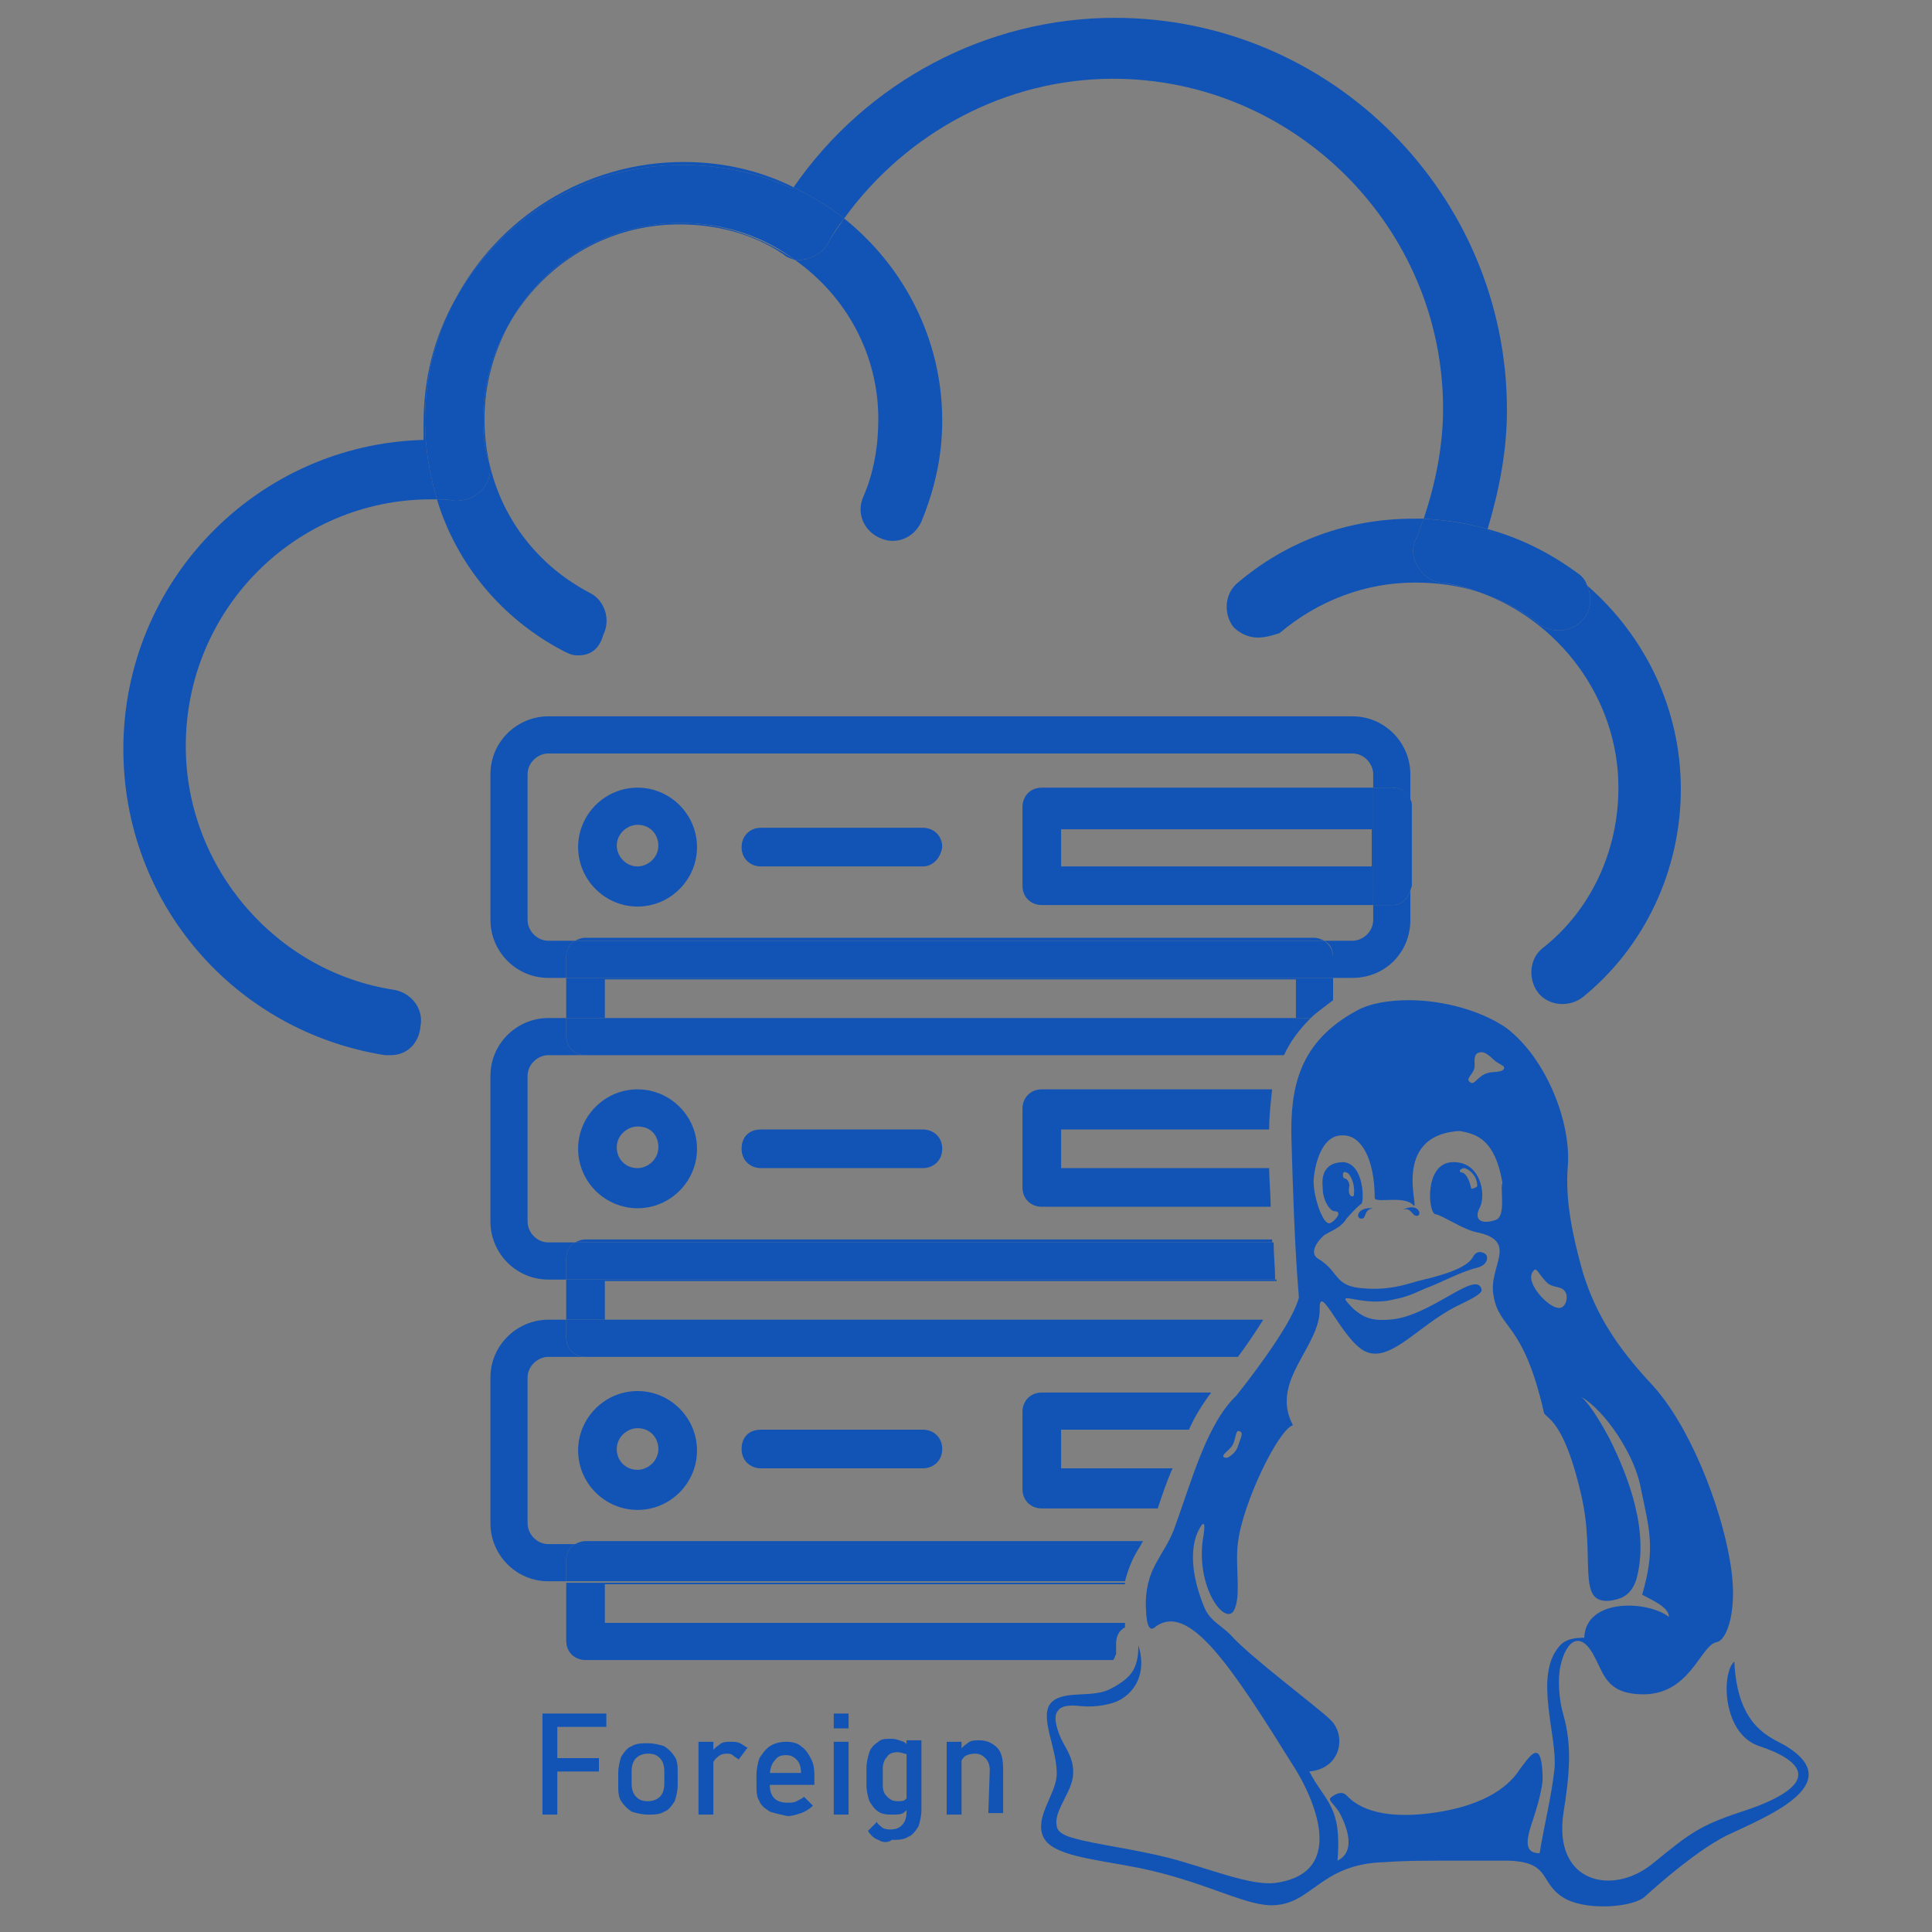 <?xml version="1.0" encoding="utf-8"?>
<!-- Generator: Adobe Illustrator 25.3.1, SVG Export Plug-In . SVG Version: 6.00 Build 0)  -->
<svg height="512" width="512" xmlns="http://www.w3.org/2000/svg" xmlns:xlink="http://www.w3.org/1999/xlink" x="0px" y="0px"
	 viewBox="0 0 130 130" style="enable-background:new 0 0 130 130;" xml:space="preserve">

<rect x="0" y="0" width="130" height="130" fill="#808080" stroke="none"/>

<g id="Layer_2_1_">
	<g>
		<path  d="M36.5,115.3h1v6.8h-1V115.3z M37,115.3h3.8v0.9H37V115.3z M37,118.3h3.3v0.9H37V118.3z" fill='#1254B5'/>
		<path  d="M42.5,121.9c-0.3-0.2-0.5-0.4-0.7-0.7s-0.2-0.7-0.2-1.1v-0.8c0-0.4,0.1-0.8,0.2-1.1c0.2-0.3,0.4-0.6,0.7-0.7
			c0.3-0.2,0.7-0.2,1.1-0.2c0.4,0,0.8,0.1,1.1,0.2c0.3,0.2,0.5,0.4,0.7,0.7c0.2,0.3,0.2,0.7,0.2,1.1v0.8c0,0.4-0.1,0.8-0.2,1.1
			c-0.2,0.3-0.4,0.6-0.7,0.7c-0.3,0.2-0.7,0.2-1.1,0.2S42.8,122,42.5,121.9z M44.4,120.9c0.2-0.2,0.3-0.5,0.3-0.9v-0.8
			c0-0.4-0.1-0.7-0.3-0.9c-0.2-0.2-0.4-0.3-0.8-0.3c-0.3,0-0.6,0.1-0.8,0.3c-0.2,0.2-0.3,0.5-0.3,0.9v0.8c0,0.4,0.1,0.7,0.3,0.9
			c0.2,0.2,0.4,0.3,0.8,0.3C43.9,121.2,44.2,121.1,44.4,120.9z" fill='#1254B5'/>
		<path  d="M47,117.2h1v4.9h-1V117.2z M49.3,118.1c-0.1-0.1-0.3-0.1-0.4-0.1c-0.3,0-0.5,0.1-0.7,0.3
			c-0.2,0.2-0.3,0.4-0.3,0.7l-0.1-0.9c0.1-0.3,0.3-0.5,0.6-0.7c0.2-0.2,0.5-0.2,0.8-0.2c0.2,0,0.4,0,0.6,0.1
			c0.2,0.1,0.3,0.2,0.5,0.3l-0.6,0.8C49.6,118.3,49.4,118.2,49.3,118.1z" fill='#1254B5'/>
		<path  d="M51.8,121.9c-0.3-0.2-0.6-0.4-0.7-0.7c-0.2-0.3-0.2-0.7-0.2-1.2v-0.5c0-0.5,0.1-0.9,0.2-1.2
			c0.2-0.3,0.4-0.6,0.7-0.8c0.3-0.2,0.7-0.3,1.1-0.3c0.4,0,0.8,0.1,1,0.3c0.3,0.2,0.5,0.5,0.7,0.9s0.2,0.8,0.2,1.4v0.3h-3.3v-0.8
			h2.4c0-0.4-0.1-0.7-0.3-0.9c-0.2-0.2-0.4-0.3-0.7-0.3c-0.4,0-0.6,0.1-0.8,0.4c-0.2,0.2-0.3,0.6-0.3,1v0.6c0,0.4,0.1,0.7,0.3,0.9
			c0.2,0.2,0.5,0.3,0.9,0.3c0.2,0,0.4,0,0.6-0.1c0.2-0.1,0.4-0.2,0.5-0.3l0.6,0.6c-0.2,0.2-0.5,0.4-0.8,0.5s-0.6,0.2-0.9,0.2
			C52.5,122.1,52.1,122,51.8,121.9z" fill='#1254B5'/>
		<path  d="M56.1,115.3h1v1h-1V115.3z M56.1,117.2h1v4.9h-1V117.2z" fill='#1254B5'/>
		<path  d="M59.1,121.9c-0.3-0.2-0.4-0.4-0.6-0.7c-0.1-0.3-0.2-0.7-0.2-1.1V119c0-0.4,0.1-0.8,0.2-1.1
			c0.1-0.3,0.3-0.5,0.6-0.7c0.2-0.2,0.5-0.2,0.9-0.2c0.3,0,0.5,0.1,0.8,0.2c0.2,0.1,0.4,0.4,0.6,0.6l-0.1,1c0-0.2,0-0.4-0.1-0.5
			S61,118,60.9,118s-0.3-0.1-0.5-0.1c-0.3,0-0.6,0.1-0.7,0.3c-0.2,0.2-0.3,0.5-0.3,0.8v1.1c0,0.4,0.1,0.6,0.3,0.8
			c0.2,0.2,0.4,0.3,0.7,0.3c0.2,0,0.4,0,0.5-0.1s0.3-0.2,0.3-0.3s0.1-0.3,0.1-0.5l0.1,1c-0.1,0.2-0.3,0.4-0.5,0.6s-0.5,0.2-0.8,0.2
			C59.7,122.1,59.4,122.1,59.1,121.9z M59.1,123.8c-0.3-0.1-0.5-0.3-0.7-0.6l0.6-0.6c0.1,0.2,0.3,0.3,0.4,0.4
			c0.2,0.1,0.4,0.1,0.5,0.1c0.4,0,0.6-0.1,0.8-0.3c0.2-0.2,0.3-0.5,0.3-0.9v-4.8h1v4.7c0,0.4-0.1,0.8-0.2,1.1
			c-0.2,0.3-0.4,0.6-0.7,0.7c-0.3,0.2-0.7,0.2-1.1,0.2C59.8,124,59.4,124,59.1,123.8z" fill='#1254B5'/>
		<path  d="M63.7,117.2h1v4.9h-1C63.7,122.1,63.7,117.2,63.7,117.2z M66.6,119.1c0-0.3-0.1-0.6-0.3-0.8
			c-0.2-0.2-0.4-0.3-0.7-0.3c-0.3,0-0.6,0.1-0.7,0.2c-0.2,0.2-0.3,0.4-0.3,0.7l-0.1-0.9c0.1-0.3,0.3-0.5,0.6-0.7
			c0.2-0.2,0.5-0.2,0.8-0.2c0.5,0,0.9,0.2,1.2,0.5c0.3,0.3,0.4,0.8,0.4,1.5v2.9h-1L66.6,119.1L66.6,119.1z" fill='#1254B5'/>
	</g>
</g>
<g id="Layer_3">
	<g>
		<path  d="M71.4,78.6h14.1c0-0.6,0-1.3,0-1.9l0,0c0-0.2,0-0.3,0-0.5c0-0.1,0-0.2,0-0.3h-14V78.6z" fill='none'/>
		<path  d="M75.6,107.6c0-0.4,0.1-0.8,0.1-1.1h-35v2.6h34.9c-0.1-0.4-0.1-0.7-0.1-1C75.6,107.9,75.6,107.8,75.6,107.6z"
			 fill='none'/>
		<path  d="M76.9,103.7c0.3-0.5,0.5-0.9,0.7-1.3l0,0c0.1-0.3,0.2-0.6,0.3-0.9h-7.8c-0.7,0-1.3-0.5-1.3-1.3V95
			c0-0.7,0.5-1.3,1.3-1.3h11.4c0.2-0.2,0.4-0.5,0.6-0.7l0,0c0.4-0.5,0.8-1.1,1.3-1.7H39.4h-2.5c-0.7,0-1.4,0.6-1.4,1.4v9.8
			c0,0.7,0.6,1.4,1.4,1.4h1.8c0.2-0.1,0.4-0.2,0.7-0.2H76.9z M51.2,96.2h10.9c0.7,0,1.3,0.5,1.3,1.3s-0.6,1.3-1.3,1.3H51.2
			c-0.7,0-1.3-0.5-1.3-1.3S50.4,96.2,51.2,96.2z M42.9,93.6c2.2,0,4,1.8,4,4c0,2.2-1.8,4-4,4c-2.2,0-4-1.8-4-4
			C38.9,95.4,40.7,93.6,42.9,93.6z" fill='none'/>
		<rect x="40.7" y="65.9"  width="46.5" height="2.6" fill='none'/>
		<path  d="M42.9,78.6c0.7,0,1.4-0.6,1.4-1.4s-0.5-1.4-1.4-1.4c-0.7,0-1.4,0.6-1.4,1.4S42.1,78.6,42.9,78.6z" fill='none'/>
		<path  d="M85.6,83.4c0-0.7-0.1-1.5-0.1-2.2H70.1c-0.7,0-1.3-0.5-1.3-1.3v-5.3c0-0.7,0.5-1.3,1.3-1.3h15.6
			c0.1-0.8,0.4-1.5,0.7-2.2c0,0,0,0,0-0.1h-47h-2.5c-0.7,0-1.4,0.6-1.4,1.4v9.8c0,0.7,0.6,1.4,1.4,1.4h1.8c0.2-0.1,0.4-0.2,0.7-0.2
			H85.6z M51.2,76h10.9c0.7,0,1.3,0.5,1.3,1.3s-0.6,1.3-1.3,1.3H51.2c-0.7,0-1.3-0.5-1.3-1.3S50.4,76,51.2,76z M42.9,73.3
			c2.2,0,4,1.8,4,4s-1.8,4-4,4c-2.2,0-4-1.8-4-4S40.7,73.3,42.9,73.3z" fill='none'/>
		<path  d="M85.9,87.1c0-0.3,0-0.6-0.1-0.9H40.7v2.6H85c0.2-0.3,0.3-0.5,0.5-0.8C85.7,87.7,85.8,87.3,85.9,87.1z" fill='none'/>
		<path  d="M42.9,55.5c-0.7,0-1.4,0.6-1.4,1.4c0,0.7,0.6,1.4,1.4,1.4c0.7,0,1.4-0.6,1.4-1.4
			C44.3,56.2,43.8,55.5,42.9,55.5z" fill='none'/>
		<path  d="M92.4,61.9v-1H70.1c-0.7,0-1.3-0.5-1.3-1.3v-5.3c0-0.7,0.5-1.3,1.3-1.3h22.3v-0.9c0-0.7-0.6-1.4-1.4-1.4H36.9
			c-0.7,0-1.4,0.6-1.4,1.4v9.8c0,0.7,0.6,1.4,1.4,1.4h1.8c0.2-0.1,0.4-0.2,0.7-0.2h49c0.2,0,0.5,0.1,0.7,0.2H91
			C91.7,63.3,92.4,62.7,92.4,61.9z M42.9,61c-2.2,0-4-1.8-4-4s1.8-4,4-4c2.2,0,4,1.8,4,4S45.1,61,42.9,61z M62.1,58.3H51.2
			c-0.7,0-1.3-0.5-1.3-1.3c0-0.7,0.5-1.3,1.3-1.3h10.9c0.7,0,1.3,0.5,1.3,1.3C63.3,57.7,62.8,58.3,62.1,58.3z" fill='none'/>
		<path  d="M42.9,98.9c0.7,0,1.4-0.6,1.4-1.4c0-0.7-0.5-1.4-1.4-1.4c-0.7,0-1.4,0.6-1.4,1.4S42.1,98.9,42.9,98.9z" fill='none'/>
		<path  d="M80,96.2h-8.6v2.6h7.5c0.2-0.5,0.4-1,0.6-1.5C79.6,96.9,79.8,96.6,80,96.2z" fill='none'/>
		<rect x="71.4" y="55.8"  width="20.9" height="2.5" fill='none'/>
		<polygon  points="72,125.1 72,125.1 72,125.1 		" fill='none'/>
		<polygon  points="69.7,123.1 69.7,123.1 69.7,123.1 		" fill='none'/>
		<path  d="M74.9,5.3c12.2,0,22.2,10,22.2,22.2c0,2.5-0.5,5-1.3,7.4c1.5,0.1,2.9,0.3,4.3,0.7c0.8-2.7,1.3-5.3,1.3-8
			c0-14.5-11.8-26.4-26.4-26.4c-8.6,0-16.7,4.3-21.6,11.4c1.2,0.6,2.4,1.3,3.4,2.1C61,8.9,67.7,5.3,74.9,5.3z" fill='#1254B5'/>
		<path  d="M34.2,21.9c2.3-4.1,6.6-6.8,11.5-6.8c2.5,0,4.9,0.6,7,2c0.2,0.2,0.5,0.3,0.8,0.4c-2.2-1.5-4.8-2.5-7.7-2.5
			C40.7,15,36.4,17.8,34.2,21.9z" fill='#1254B5'/>
		<path  d="M29,33.6c0.1,0,0.3,0,0.4,0c-0.5-1.7-0.8-3.5-0.8-5.3c0-2.9,0.7-5.7,2-8.1c-1.4,2.5-2.1,5.3-2.1,8.3
			c0,0.4,0,0.7,0,1.1C17.3,29.9,8.3,39.1,8.3,50.4c0,10.4,7.5,19,17.6,20.6h0.4c1,0,1.9-0.7,2-2c0.2-1.1-0.6-2.2-1.8-2.4
			c-7.9-1.2-14-8.2-14-16.4C12.5,41,19.9,33.6,29,33.6z" fill='#1254B5'/>
		<path  d="M106.6,41.6c-0.7,0.9-2.1,1.1-3,0.4c-1.3-1-2.7-1.7-4.2-2.2c5.5,1.9,9.5,7.2,9.5,13.2c0,4.2-1.8,8.2-5.1,10.8
			c-0.9,0.7-1,2.1-0.3,3c0.7,0.9,2.1,1,3,0.3c4.2-3.4,6.6-8.6,6.6-14c0-5.4-2.4-10.3-6.3-13.7C107.1,40.1,107.1,40.9,106.6,41.6z" fill='#1254B5'/>
		<path  d="M106.8,39.4c-0.1-0.3-0.3-0.6-0.6-0.8c-1.9-1.4-3.9-2.4-6.1-3c0,0,0,0.1,0,0.1
			C102.6,36.5,104.9,37.8,106.8,39.4z" fill='#1254B5'/>
		<path  d="M95.4,38.1c-0.4-0.6-0.4-1.3-0.1-1.9c0.2-0.4,0.3-0.8,0.5-1.3c-0.2,0-0.4,0-0.7,0c-4.4,0-8.5,1.5-11.8,4.3
			c-0.9,0.7-1,2.1-0.3,3c0.4,0.4,1,0.7,1.6,0.7c0.5,0,0.9-0.1,1.5-0.3c2.6-2.2,5.8-3.4,9.1-3.4c1.5,0,2.9,0.2,4.2,0.6
			c-0.8-0.3-1.7-0.5-2.5-0.6C96.3,39.1,95.7,38.7,95.4,38.1z" fill='#1254B5'/>
		<path  d="M95.3,36.2c-0.3,0.6-0.3,1.3,0.1,1.9c0.3,0.6,0.9,1,1.5,1.1c0.9,0.1,1.7,0.3,2.5,0.6c1.5,0.5,2.9,1.2,4.2,2.2
			c0.9,0.7,2.3,0.5,3-0.4c0.5-0.7,0.5-1.5,0.2-2.2c-1.9-1.7-4.2-3-6.7-3.7c0,0,0-0.1,0-0.1c-1.4-0.4-2.9-0.6-4.3-0.7
			C95.6,35.4,95.5,35.8,95.3,36.2z" fill='#1254B5'/>
		<path  d="M32.9,31.1c0.2,0.6,0,1.4-0.5,1.9s-1.1,0.7-1.8,0.7c-0.4-0.1-0.8-0.1-1.2-0.1c1.3,4.3,4.3,8,8.5,10.2
			c0.4,0.2,0.6,0.3,1,0.3c0.7,0,1.4-0.3,1.7-1.4c0.5-1,0.1-2.3-0.9-2.8c-4.4-2.3-7.1-6.7-7.1-11.7c0-2.3,0.6-4.4,1.6-6.3
			c-1.1,1.9-1.7,4.1-1.7,6.4C32.5,29.2,32.6,30.2,32.9,31.1z" fill='#1254B5'/>
		<path  d="M54.3,17.4c-0.2,0.1-0.5,0.1-0.8,0.1c3.4,2.4,5.6,6.3,5.6,10.7c0,1.8-0.3,3.6-1,5.2c-0.5,1.1,0,2.3,1.1,2.8
			c1.1,0.5,2.3,0,2.8-1.1c0.9-2.2,1.4-4.4,1.4-6.8c0-5.5-2.6-10.4-6.6-13.6c-0.4,0.6-0.8,1.1-1.1,1.7C55.4,16.9,55,17.2,54.3,17.4z" fill='#1254B5'/>
		<path  d="M45.9,11.1c2.5,0,5.1,0.5,7.4,1.6c0,0,0.1-0.1,0.1-0.1c-2.2-1.1-4.7-1.7-7.4-1.7c-6.7,0-12.5,3.8-15.4,9.3
			C33.6,14.8,39.3,11.1,45.9,11.1z" fill='#1254B5'/>
		<path  d="M29.4,33.6c0.4,0,0.8,0,1.2,0.1c0.7,0,1.3-0.2,1.8-0.7s0.7-1.3,0.5-1.9c-0.3-0.9-0.4-1.9-0.4-2.8
			c0-2.3,0.6-4.5,1.7-6.4c2.2-4.1,6.5-6.9,11.6-6.9c2.9,0,5.6,0.9,7.7,2.5c0.3,0,0.5,0,0.8-0.1c0.7-0.2,1.1-0.5,1.4-1
			c0.3-0.6,0.7-1.2,1.1-1.7c-1-0.8-2.2-1.5-3.4-2.1c0,0-0.1,0.1-0.1,0.1c-2.3-1.1-4.9-1.6-7.4-1.6c-6.6,0-12.3,3.7-15.3,9.1
			c-1.3,2.4-2,5.2-2,8.1C28.6,30.1,28.9,31.9,29.4,33.6z" fill='#1254B5'/>
		<path  d="M38.7,63.3h-1.8c-0.8,0-1.4-0.7-1.4-1.4v-9.8c0-0.8,0.7-1.4,1.4-1.4H91c0.8,0,1.4,0.7,1.4,1.4V53h1.3
			c0.5,0,1,0.3,1.2,0.8v-1.7c0-2.1-1.7-3.9-3.9-3.9H36.9c-2.1,0-3.9,1.7-3.9,3.9v9.8c0,2.1,1.7,3.9,3.9,3.9h1.2v-1.4
			C38.1,63.9,38.3,63.5,38.7,63.3z" fill='#1254B5'/>
		<path  d="M93.7,60.9h-1.3v1c0,0.8-0.7,1.4-1.4,1.4h-1.9c0.4,0.2,0.6,0.6,0.6,1.1v1.4H91c2.2,0,3.9-1.7,3.9-3.9v-2
			C94.7,60.5,94.3,60.9,93.7,60.9z" fill='#1254B5'/>
		<path  d="M42.9,53c-2.2,0-4,1.8-4,4s1.8,4,4,4c2.2,0,4-1.8,4-4S45.1,53,42.9,53z M42.9,58.3c-0.8,0-1.4-0.7-1.4-1.4
			c0-0.8,0.7-1.4,1.4-1.4c0.9,0,1.4,0.7,1.4,1.4C44.3,57.7,43.6,58.3,42.9,58.3z" fill='#1254B5'/>
		<path  d="M62.1,55.7H51.2c-0.8,0-1.3,0.6-1.3,1.3c0,0.8,0.6,1.3,1.3,1.3h10.9c0.7,0,1.2-0.6,1.3-1.3
			C63.4,56.2,62.8,55.7,62.1,55.7z" fill='#1254B5'/>
		<path  d="M68.8,54.3v5.3c0,0.8,0.6,1.3,1.3,1.3h22.3V53H70.1C69.3,53,68.8,53.6,68.8,54.3z M71.4,55.8h20.9v2.5H71.4
			V55.8z" fill='#1254B5'/>
		<path  d="M95,59.6v-5.3c0-0.2,0-0.4-0.1-0.5v6.2C94.9,59.8,95,59.7,95,59.6z" fill='#1254B5'/>
		<path  d="M93.7,53h-1.3v7.9h1.3c0.6,0,1-0.4,1.2-1v-6.2C94.7,53.3,94.2,53,93.7,53z" fill='#1254B5'/>
		<path  d="M39.4,63.1c-0.3,0-0.5,0.1-0.7,0.2h50.4c-0.2-0.1-0.4-0.2-0.7-0.2H39.4z" fill='#1254B5'/>
		<path  d="M40.7,65.9h46.5v2.6h1c0.4-0.4,1-0.8,1.5-1.2v-1.5H38.1v2.7h2.6V65.9z" fill='#1254B5'/>
		<path  d="M89.7,64.4c0-0.5-0.3-0.9-0.6-1.1H38.7c-0.4,0.2-0.6,0.6-0.6,1.1v1.4h51.6V64.4z" fill='#1254B5'/>
		<path  d="M38.7,83.6h-1.8c-0.8,0-1.4-0.7-1.4-1.4v-9.8c0-0.8,0.7-1.4,1.4-1.4h2.5c-0.7,0-1.3-0.5-1.3-1.3v-1.2h-1.2
			c-2.1,0-3.9,1.7-3.9,3.9v9.8c0,2.1,1.7,3.9,3.9,3.9h1.2v-1.4C38.1,84.2,38.3,83.8,38.7,83.6z" fill='#1254B5'/>
		<path  d="M39.4,71h47c0.4-0.9,1-1.7,1.8-2.5h-1H40.7h-2.6v1.2C38.1,70.5,38.7,71,39.4,71z" fill='#1254B5'/>
		<path  d="M42.9,81.3c2.2,0,4-1.8,4-4s-1.8-4-4-4c-2.2,0-4,1.8-4,4S40.7,81.3,42.9,81.3z M42.9,75.8
			c0.9,0,1.4,0.6,1.4,1.4s-0.7,1.4-1.4,1.4c-0.8,0-1.4-0.6-1.4-1.4S42.2,75.8,42.9,75.8z" fill='#1254B5'/>
		<path  d="M51.2,78.6h10.9c0.7,0,1.3-0.5,1.3-1.3S62.8,76,62.1,76H51.2c-0.8,0-1.3,0.5-1.3,1.3S50.5,78.6,51.2,78.6z" fill='#1254B5'/>
		<path  d="M71.4,78.6V76h14c0-0.9,0.1-1.8,0.2-2.7H70.1c-0.8,0-1.3,0.6-1.3,1.3v5.3c0,0.8,0.6,1.3,1.3,1.3h15.4
			c0-0.9-0.1-1.8-0.1-2.6H71.4z" fill='#1254B5'/>
		<path  d="M39.4,83.4c-0.3,0-0.5,0.1-0.7,0.2h46.9c0-0.1,0-0.1,0-0.2H39.4z" fill='#1254B5'/>
		<path  d="M40.7,86.2h45.2c0,0,0-0.1,0-0.1H38.1v2.7h2.6V86.2z" fill='#1254B5'/>
		<path  d="M85.7,83.6H38.7c-0.4,0.2-0.6,0.6-0.6,1.1v1.4h47.7C85.8,85.3,85.7,84.4,85.7,83.6z" fill='#1254B5'/>
		<path  d="M38.7,103.9h-1.8c-0.8,0-1.4-0.7-1.4-1.4v-9.8c0-0.8,0.7-1.4,1.4-1.4h2.5c-0.7,0-1.3-0.5-1.3-1.3v-1.2h-1.2
			c-2.1,0-3.9,1.7-3.9,3.9v9.8c0,2.1,1.7,3.9,3.9,3.9h1.2V105C38.1,104.5,38.3,104.1,38.7,103.9z" fill='#1254B5'/>
		<path  d="M39.4,91.3h43.9c0.6-0.8,1.2-1.7,1.7-2.5H40.7h-2.6V90C38.1,90.8,38.7,91.3,39.4,91.3z" fill='#1254B5'/>
		<path  d="M42.9,101.6c2.2,0,4-1.8,4-4c0-2.2-1.8-4-4-4c-2.2,0-4,1.8-4,4C38.9,99.8,40.7,101.6,42.9,101.6z M42.9,96.1
			c0.9,0,1.4,0.7,1.4,1.4c0,0.8-0.7,1.4-1.4,1.4c-0.8,0-1.4-0.6-1.4-1.4S42.2,96.1,42.9,96.1z" fill='#1254B5'/>
		<path  d="M51.2,98.8h10.9c0.7,0,1.3-0.5,1.3-1.3s-0.6-1.3-1.3-1.3H51.2c-0.8,0-1.3,0.5-1.3,1.3S50.5,98.8,51.2,98.8z"
			 fill='#1254B5'/>
		<path  d="M71.4,98.8v-2.6H80c0.4-0.9,0.9-1.7,1.5-2.5H70.1c-0.8,0-1.3,0.6-1.3,1.3v5.2c0,0.8,0.6,1.3,1.3,1.3h7.8
			c0.3-0.9,0.6-1.8,1-2.7H71.4z" fill='#1254B5'/>
		<path  d="M39.4,103.7c-0.3,0-0.5,0.1-0.7,0.2h38.1c0-0.1,0.1-0.1,0.1-0.2H39.4z" fill='#1254B5'/>
		<path  d="M75.1,110.6c0-0.5,0.2-0.9,0.6-1.1c0,0,0-0.1,0-0.1c0-0.1,0-0.2,0-0.2H40.7v-2.6h35c0,0,0-0.1,0-0.1H38.1v3.9
			c0,0.8,0.6,1.3,1.3,1.3h35.5c0.1-0.1,0.1-0.2,0.2-0.4C75.1,111.1,75.1,110.9,75.1,110.6z" fill='#1254B5'/>
		<path  d="M76.5,104.4c0.1-0.2,0.2-0.3,0.3-0.5H38.7c-0.4,0.2-0.6,0.6-0.6,1.1v1.4h37.6
			C75.9,105.6,76.2,104.9,76.5,104.4z" fill='#1254B5'/>
		<polygon  points="68.9,124.1 68.9,124.1 68.9,124.1 " fill='#FFFFFF'/>
		<path  d="M69.7,123.1C69.7,123.1,69.7,123.1,69.7,123.1C69.7,123.1,69.7,123.1,69.7,123.1L69.7,123.1z M72,125.1
			C72,125.1,72,125.1,72,125.1C72,125.1,72,125.1,72,125.1L72,125.1z" fill='#FFFFFF' />
	</g>
</g>
<g id="Layer_4">
	<path  d="M88.1,119.2c2.2-0.2,2.5-2.5,1.4-3.5c-0.8-0.8-5.5-4.3-6.7-5.7c-0.6-0.6-1.3-0.9-1.7-1.7
		c-0.7-1.6-1.3-4-0.3-5.6c0.2-0.3,0.3-0.2,0.2,0.5c-0.7,3.6,1.6,6.5,2.1,5c0.4-1,0-2.9,0.2-4.4c0.3-2.6,2.7-7.6,3.7-7.9
		c-1.6-3,1.9-5.3,1.8-7.9c0-1.7,1.5,2.1,3,2.9c1.7,0.9,3.6-1.7,6.2-3c0.8-0.4,1.7-0.8,1.7-1.1c-0.3-1.5-3.5,1.9-6.3,2
		c-1.3,0.1-1.8-0.3-2.3-0.7c-1.5-1.5,0.2-0.2,2.4-0.6c1-0.2,1.3-0.3,2.4-0.8c1.1-0.4,2.3-1.1,3.5-1.4c0.8-0.2,0.8-0.9,0.4-1
		c-0.2-0.1-0.5-0.1-0.7,0.3c-0.5,0.9-2.9,1.4-3.7,1.6c-1,0.3-2,0.6-3.5,0.5c-2.2-0.1-1.7-1.1-3.2-2c-0.5-0.3-0.3-0.9,0.3-1.5
		c0.3-0.3,1.2-0.5,1.6-1.2c0.1-0.1,0.6-0.7,1-1c0.2-0.1,0.2-2.7-1.2-2.8c-1.2,0-1.5,0.8-1.4,1.7c0,0.9,0.5,1.6,0.8,1.6
		c0.6,0,0,0.7-0.3,0.8c-0.5,0.2-1.2-2-1.1-3c0.1-1.1,0.6-3,2-2.9c1.2,0,2.1,1.6,2.1,4.2c0,0.4,2-0.2,2.6,0.5c0.5,0.5-1.6-4.7,3.1-5
		c1.2,0.2,2.4,0.6,2.9,3.5c-0.2,0.3,0.3,2.3-0.5,2.5c-0.9,0.3-1.5,0-1-0.9c0.4-0.9,0-3.1-1.9-3c-1.9,0.1-1.6,3.5-1.1,3.5
		c0.5,0.1,1.8,1,2.7,1.2c3,0.6,0.8,2.3,1.2,4.3c0.4,2.3,2,1.7,3.4,7.9c0.3,0.4,1.4,0.7,2.5,5.5c1,4.3-0.4,7.4,2,7.1
		c0.5-0.1,1.3-0.2,1.7-1.4c0.9-3.2-0.5-6.9-1.8-9.5c-0.8-1.5-1.5-2.5-1.9-2.8c1.6,0.9,3.6,3.9,4,6.1c0.6,2.9,1,4.1,0.1,7.2
		c0.5,0.3,1.8,0.8,1.8,1.5c-1.4-1.1-5.6-1.3-5.7,1.4c-0.7,0-1.3,0.1-1.7,0.6c-1.7,2-0.1,6-0.3,8.2c-0.2,1.9-0.7,3.8-1,5.7
		c-1,0-0.9-0.8-0.6-1.8c0.3-0.9,0.7-2.1,0.8-3.1c0-1-0.1-1.6-0.3-1.8c-0.3-0.2-0.6,0.2-1.2,1c-1.2,1.9-3.7,2.7-6,3
		c-2.3,0.3-4.5,0.1-5.7-1.2c-0.4-0.4-1,0.1-1.1,0.2c-0.1,0.2,0.4,0.5,0.7,1.1c0.5,1,1,2.5-0.2,3.1C90.3,121.5,89.2,121.3,88.1,119.2
		L88.1,119.2z M87.2,119.1c0.8,1.3,3.8,6.9-1.4,7.6c-1.7,0.2-4.5-1-7.2-1.7c-2.4-0.6-4.9-0.9-6.3-1.3c-0.8-0.2-1.2-0.5-1.2-0.9
		c-0.2-0.9,1-2.2,1.1-3.3c0.1-1.1-0.4-1.7-0.8-2.5c-0.4-0.9-0.5-1.6-0.2-1.9c0.2-0.3,0.7-0.4,1.5-0.3c1,0.1,2.2-0.1,2.8-0.5
		c1.1-0.7,1.6-2,1.1-3.6c0,1.6-0.5,2.2-1.8,2.9c-1.2,0.7-3.1,0.1-4,0.9c-1,0.9,0.4,3.2,0.3,5c-0.1,1.3-1.5,2.8-0.9,4.1
		c0.6,1.3,3.5,1.5,6.5,2.1c4.3,0.9,6.8,2.4,8.7,2.5c2.9,0.1,3.3-2.8,7.8-2.9c1.3-0.1,2.6-0.1,3.9-0.1c1.5,0,2.9,0,4.4,0
		c3,0.1,2,1.6,3.9,2.6c1.6,0.8,4.6,0.5,5.3-0.2c1-0.9,3.5-3.1,5.5-4.1c2.5-1.2,8.2-3.4,4-6c-1-0.6-3.3-1.2-3.5-5.7
		c-0.9,0.8-0.8,4.9,1.7,5.7c2.7,0.9,4.4,2.4-0.6,4.2c-3.4,1.1-3.9,1.5-6.6,3.7c-2.7,2.2-6.7,1.3-6-3.4c0.4-2.5,0.6-4.5,0-6.6
		c-0.3-1-0.4-2.4-0.2-3.3c0.4-1.8,1.4-2.4,2.3-0.6c0.6,1.1,0.8,2.4,3,2.5c3.4,0.2,4.1-3.3,5.2-3.5c0.7-0.1,1.5-2.2,0.9-5.5
		c-0.6-3.6-2.7-9.2-5.4-12c-2.2-2.4-3.6-4.5-4.5-7.4c-0.7-2.5-1.2-4.9-1-7.2c0.2-3-1.5-7.2-4.1-9.2c-1.7-1.2-4.3-1.9-6.6-1.9
		c-1.3,0-2.6,0.2-3.5,0.7c-3.9,2.1-4.5,5.2-4.4,8.7c0.1,3.3,0.2,7,0.5,10.6c-0.4,1.6-2.7,4.7-4.2,6.6c-2,1.9-3,5.7-4.2,9
		c-0.7,1.8-1.8,2.5-1.9,4.8c0,0.6,0,2.3,0.6,1.8C80,107.7,82.9,112.2,87.2,119.1L87.2,119.1z M99.2,71.9c-0.1,0.4-0.6,0.7-0.3,0.9
		c0.3,0.3,0.5-0.4,1.2-0.6c0.2-0.1,1,0,1.1-0.3c0.1-0.2-0.4-0.3-0.7-0.6c-0.3-0.3-0.6-0.5-0.8-0.5C99,70.8,99.3,71.6,99.2,71.9
		L99.2,71.9z M103.2,85.5c0.2-0.3,0.4,0.4,1,0.9c0.5,0.3,1,0.1,1.2,0.7c0.1,0.5-0.2,1-0.6,0.9C104.1,87.9,102.5,86.2,103.2,85.5
		L103.2,85.5z M92.4,81.3c-1.1-0.1-1.2,0.7-0.8,0.7C92,82,91.7,81.4,92.4,81.3L92.4,81.3z M90.5,79.3c0.1,0,0.3,0.2,0.3,0.5
		c-0.1,0.4,0,0.7,0.2,0.7c0,0,0.1,0,0.1-0.1c0.1-0.8-0.3-1.5-0.5-1.5C90.3,78.7,90.3,79.3,90.5,79.3L90.5,79.3z M98.4,78.9
		c0.3,0.1,0.5,0.6,0.6,1.1c0,0,0.4-0.1,0.4-0.2c0-0.8-0.7-1.2-0.9-1.2C98.1,78.7,98.2,78.9,98.4,78.9L98.4,78.9z M94.4,81.4
		c1-0.5,1.3,0.3,1,0.4C95,81.9,95,81.2,94.4,81.4L94.4,81.4z M82.5,98.1c-0.5-0.1,0.1-0.4,0.4-0.8c0.3-0.5,0.2-1.1,0.5-1
		c0.3,0.1,0.1,0.4-0.1,1C83.2,97.7,82.7,98.1,82.5,98.1L82.5,98.1z" fill-rule='evenodd' clip-rule='evenodd' fill='#1254B5'/>
</g>
</svg>
